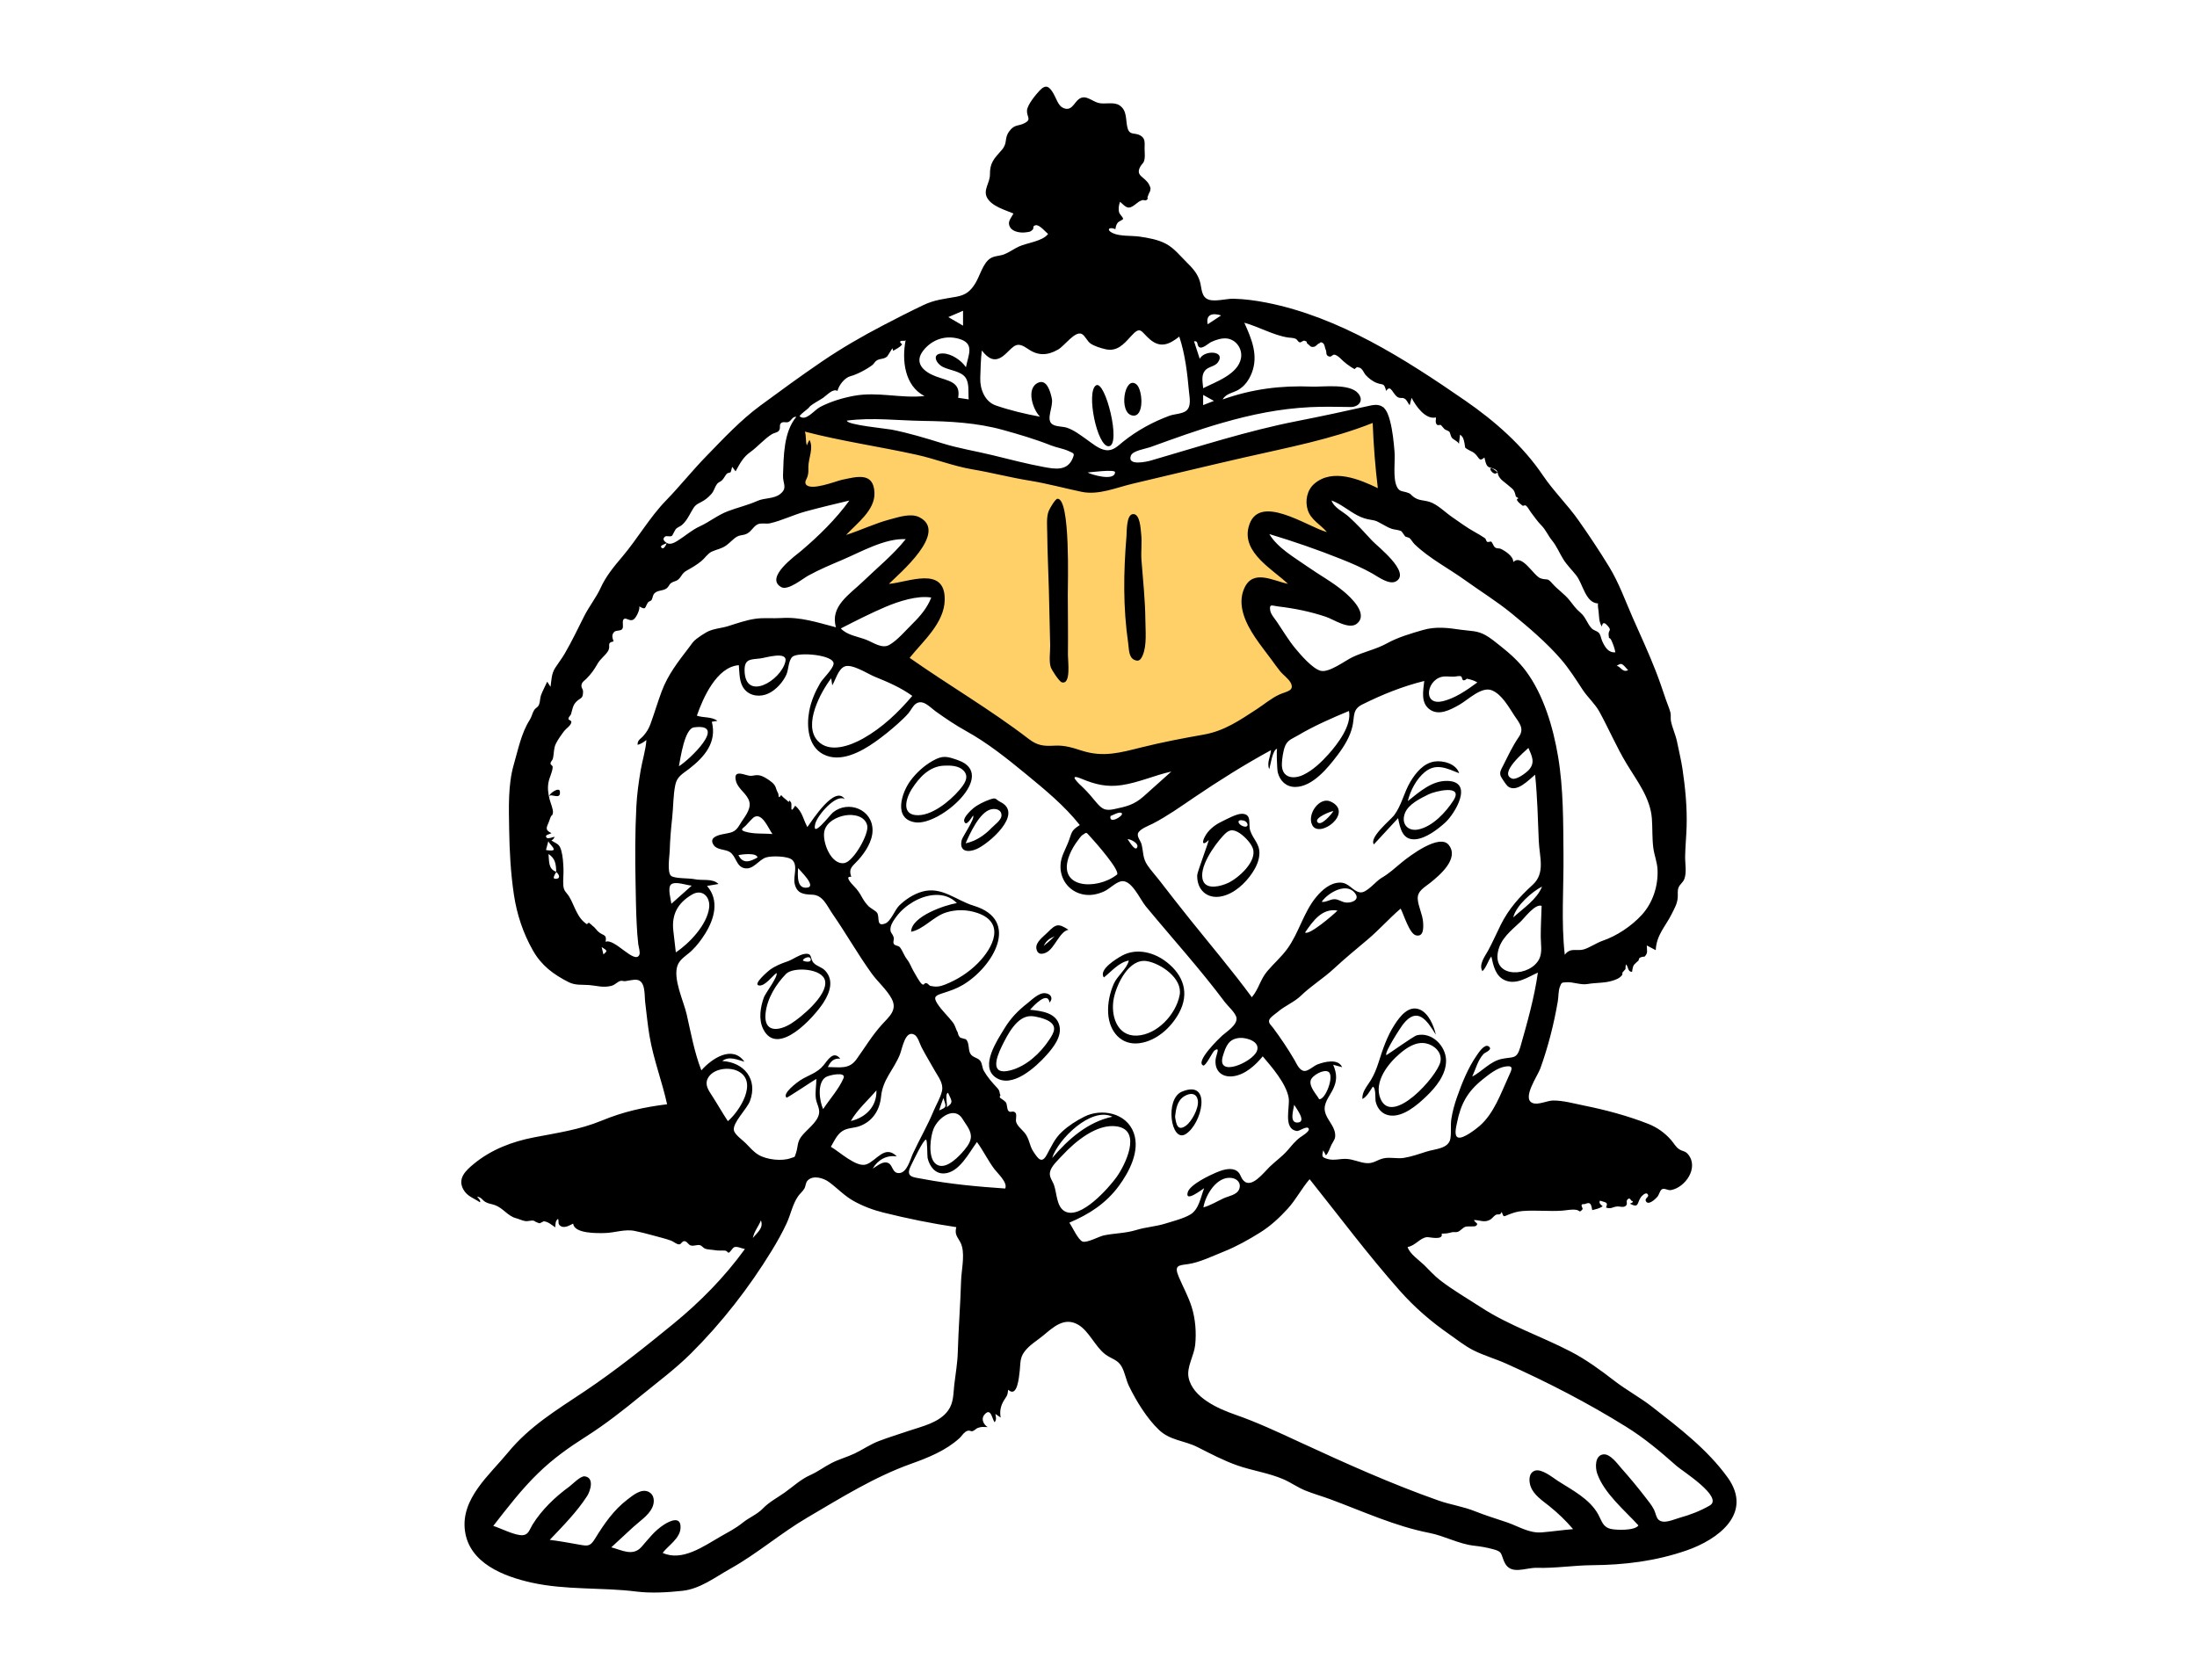 <svg width="506" height="387" viewBox="0 0 506 387" fill="none" xmlns="http://www.w3.org/2000/svg">
<path fill-rule="evenodd" clip-rule="evenodd" d="M183.878 97.995C183.529 103.806 183.18 109.616 182.832 115.427C185.075 114.769 199.342 110.488 198.46 114.828C197.828 117.941 193.817 121.309 191.773 123.476C189.893 125.472 187.956 127.415 185.97 129.302C189.62 127.877 193.301 126.527 197.008 125.265C199.813 124.31 202.639 123.377 205.513 122.661C206.58 122.395 209.461 121.31 210.469 122.05C213.118 123.994 198.747 138.312 196.778 140.33C199.561 139.01 202.412 137.81 205.311 136.781C207.404 136.039 213.87 133.199 215.722 135.624C217.705 138.218 212.794 144.175 211.431 146.063C209.48 148.77 207.365 151.366 205.146 153.849C214.369 162.296 225.207 169.815 236.742 174.489C245.199 177.916 253.507 178.788 262.431 176.907C271.6 174.975 280.392 171.27 288.751 167.034C293.66 164.546 298.504 161.853 303.118 158.829C301.216 156.469 299.369 154.06 297.574 151.614C295.013 148.122 291.865 144.306 290.405 140.149C288.975 136.08 294.338 136.875 296.91 137.096C300.634 137.416 304.349 138.095 308 138.907C305.419 137.076 302.884 135.172 300.401 133.207C297.165 130.645 292.847 127.748 290.729 124.063C288.866 120.822 292.954 121.64 294.845 122.065C299.353 123.078 303.739 124.803 308.038 126.486C311.186 127.719 314.315 129.01 317.413 130.369C315.49 128.664 313.631 126.877 311.845 125.025C309.443 122.535 306.205 119.494 305.128 116.065C302.936 109.082 317.685 114.349 320.203 115.427C319.737 108.194 319.273 100.96 318.808 93.727C299.278 99.026 279.749 104.326 260.219 109.625C258.109 110.198 255.467 111.445 253.266 111.512C251.273 111.573 248.865 110.657 246.921 110.279L211.58 103.393C202.346 101.594 193.112 99.795 183.878 97.995Z" fill="#FFCF68"/>
<path fill-rule="evenodd" clip-rule="evenodd" d="M393.779 346.796C391.67 348.026 389.2 348.976 386.858 349.613C385.482 349.988 383.209 351.145 382.001 350.085C381.421 349.576 381.288 348.42 380.945 347.75C380.404 346.69 379.633 345.774 378.912 344.837C377.163 342.566 375.344 340.374 373.44 338.237C372.537 337.225 370.889 334.861 369.3 335.016C367.318 335.21 367.366 338.007 367.862 339.436C369.444 343.985 374.229 347.951 377.356 351.378C376.561 352.626 372.195 352.477 370.983 352.185C369.132 351.74 368.945 350.396 368.101 348.858C366.125 345.266 362.117 343.256 358.823 341.144C357.621 340.373 355.069 338.239 353.503 338.776C352.02 339.285 352.084 341.218 352.556 342.479C353.27 344.387 355.3 345.709 356.802 346.915C358.804 348.522 360.635 350.27 362.303 352.237C359.898 352.437 357.502 352.783 355.104 352.984C352.203 353.228 349.785 351.605 347.114 350.685C344.632 349.83 342.16 349.107 339.72 348.122C336.98 347.015 334.11 346.63 331.346 345.659C320.5 341.85 309.873 337.059 299.422 332.23C294.442 329.928 289.564 327.626 284.375 325.825C280.593 324.512 274.651 321.896 273.746 317.302C273.269 314.875 275.008 312.265 275.264 309.84C275.565 306.987 275.328 303.848 274.476 301.111C273.725 298.699 272.48 296.466 271.499 294.151C270.356 291.453 271.379 291.497 273.6 291.19C276.257 290.822 279.358 289.297 281.856 288.303C284.734 287.158 287.586 285.559 290.221 283.913C292.605 282.426 294.679 280.508 296.577 278.425C298.507 276.307 299.757 273.796 301.623 271.626C308.511 280.264 315.058 289.034 322.377 297.299C325.831 301.2 329.588 304.426 333.845 307.392C335.622 308.631 337.386 310.046 339.322 311.026C341.744 312.251 344.451 313.011 346.94 314.13C356.484 318.418 365.593 323.106 374.496 328.64C378.804 331.316 382.419 334.385 386.211 337.742C387.392 338.788 397.063 344.88 393.779 346.796ZM281.823 276.027C280.28 276.74 278.81 277.665 277.165 278.122C277.631 275.228 280.28 270.862 283.676 271.342C284.973 271.526 285.952 272.553 285.382 273.97C284.864 275.257 282.922 275.52 281.823 276.027ZM174.469 197.522C172.721 198.507 171.092 199.08 170.066 196.967C170.826 196.812 174.275 196.343 174.469 197.522ZM171.558 191.548C170.207 191.131 171.287 190.691 171.752 190.187C172.114 189.795 173.314 188.418 173.733 188.191C175.587 187.19 177.019 190.915 177.906 192.124C175.808 191.934 173.6 192.18 171.558 191.548ZM186.005 204.447C183.444 204.89 183.728 201.622 183.805 199.967C184.345 200.639 188.002 204.103 186.005 204.447ZM194.493 198.804C191.37 199.341 189.307 193.84 189.867 191.433C190.359 189.314 192.779 188.13 194.706 187.817C196.572 187.514 199.172 187.928 199.727 190.124C200.217 192.064 196.573 198.445 194.493 198.804ZM268.403 281.849C266.159 282.552 263.96 282.641 261.705 283.331C259.146 284.114 256.778 284.044 254.214 284.578C253.171 284.794 250.357 286.344 249.34 285.998C248.332 285.655 246.873 282.465 246.294 281.636C250.83 279.713 254.7 277.23 257.69 273.178C260.068 269.956 262.617 265.129 261.122 260.971C259.435 256.282 253.62 255.264 249.742 257.223C247.908 258.149 246.09 259.3 244.578 260.712C242.849 262.325 242.169 264.087 241.049 266.077C239.916 268.089 239.121 266.97 237.989 265.26C237.022 263.799 237.148 262.325 235.939 260.883C235.322 260.148 234.367 259.438 234.046 258.488C233.842 257.886 234.271 256.818 233.885 256.344C233.34 255.677 232.678 256.46 232.222 255.865C231.891 255.434 231.999 254.448 231.657 253.908C231.36 253.6 231.031 253.338 230.666 253.12C230.223 252.897 230.142 252.618 230.423 252.283C230.071 251.619 230.41 251.394 229.657 250.586C228.482 249.326 227.41 248.118 226.574 246.631C226.192 245.95 226.229 244.941 225.754 244.352C225.103 243.542 224.017 243.664 223.457 242.663C222.958 241.77 223.292 240.21 222.468 239.4C222.035 239.273 221.6 239.149 221.166 239.027C220.839 238.703 220.648 238.31 220.594 237.848C220.137 237.13 220.046 236.287 219.469 235.529C218.364 234.079 216.878 232.739 215.902 231.21C214.876 229.602 215.42 229.332 217.202 228.757C218.809 228.237 220.277 227.756 221.767 226.872C228.654 222.785 235.183 211.943 224.251 208.631C220.195 207.402 216.862 204.096 212.364 205.395C210.414 205.959 208.565 207.158 207.11 208.581C206.105 209.565 205.174 212.196 203.94 212.7C201.721 213.606 202.659 211.342 202.03 210.302C201.729 209.806 200.519 209.234 200.07 208.782C199.544 208.252 199.035 207.584 198.669 206.929C197.991 205.713 197.576 205.035 196.597 204.045C196.229 203.671 194.387 201.74 196.048 201.992C195.375 199.902 196.357 199.587 197.713 198.06C199.307 196.266 200.952 193.774 200.961 191.261C200.979 186.436 195.373 184.274 191.851 187.138C191.135 187.721 186.897 193.347 187.764 189.759C188.232 187.824 192.561 182.773 194.567 184.08C192.318 180.738 187.152 188.853 185.946 190.514C184.92 188.586 184.847 187.078 183.148 185.586C181.765 187.848 182.495 185.376 182.191 184.873C181.532 183.788 181.894 185.029 181.536 184.643C181.092 184.163 180.391 183.785 179.918 183.149C179.107 184.27 179.431 183.064 179.183 182.645C178.602 181.665 178.826 181.097 177.831 180.245C177.107 179.626 175.68 178.664 174.705 178.576C173.581 178.474 173.269 178.913 172.124 178.588C170.667 178.175 168.833 177.54 169.538 180.026C170.05 181.832 172.133 182.859 172.589 184.704C173.048 186.561 171.247 188.433 170.373 189.956C169.251 191.91 168.333 191.75 166.3 192.191C165.001 192.473 163.267 193.075 164.382 194.682C165.177 195.83 167.042 195.588 168.092 196.268C169.565 197.222 169.544 199.573 171.425 199.982C173.495 200.433 174.681 198.082 176.427 197.514C177.668 197.11 181.514 197.155 182.49 198.106C183.822 199.401 182.671 201.875 183.006 203.484C183.505 205.87 185.088 206.016 187.089 206.092C189.554 206.186 190.42 208.599 191.745 210.513C194.849 214.996 197.547 219.775 200.727 224.198C202.135 226.157 204.194 227.899 205.346 230.025C206.77 232.649 204.794 234.164 203.089 236.048C200.861 238.51 199.197 241.312 197.265 244.003C195.548 246.395 193.413 245.799 190.669 245.799C191.281 244.513 192.016 243.712 193.521 243.867C191.948 241.909 190.69 244.15 189.669 245.39C188.193 247.186 186.268 247.619 184.372 248.799C183.701 249.216 180.046 251.923 181.157 252.848C181.283 252.952 187.332 248.894 188.021 248.522C188.021 250.02 187.7 251.577 187.906 253.066C188.056 254.159 188.81 255.298 188.649 256.434C188.345 258.578 185.628 260.267 184.462 261.938C183.583 263.195 183.795 264.186 183.349 265.536C182.941 266.767 183.155 266.395 182.14 266.775C180.072 267.55 176.592 267.132 174.72 266.03C173.557 265.347 172.666 264.267 171.722 263.315C171.011 262.597 169.222 261.371 169.025 260.366C168.686 258.637 172.052 255.424 172.718 253.64C174.6 248.606 171.373 244.693 166.352 244.408C167.899 243.19 169.818 244.107 171.449 244.572C168.66 240.631 163.897 243.874 161.532 246.552C159.916 242.385 159.136 237.99 158.149 233.645C157.477 230.687 154.916 225.406 156.058 222.36C156.61 220.888 158.169 220.066 159.247 219.046C160.472 217.885 161.521 216.498 162.416 215.061C164.525 211.678 165.744 207.407 162.839 204.072C163.722 203.924 164.605 203.777 165.487 203.629C164.052 202.253 161.786 202.923 159.924 202.515C158.742 202.256 155.34 202.424 154.551 201.742C153.602 200.922 154.21 197.147 154.244 196.03C154.322 193.42 154.536 190.91 154.819 188.315C155.086 185.864 155.033 183.215 155.529 180.807C155.932 178.853 157.221 178.257 158.708 177.106C162.262 174.352 165.158 171.003 163.944 166.257C164.374 166.187 164.804 166.118 165.234 166.048C163.844 165.023 162.044 165.396 160.498 164.853C161.918 160.777 165.059 153.61 170.16 153.224C170.335 155.047 170.215 157.214 171.421 158.723C172.793 160.44 175.203 160.614 177.062 159.705C178.75 158.88 180.334 157.131 181.111 155.404C181.638 154.234 181.543 152.257 182.466 151.33C183.705 150.086 192.244 150.837 191.982 152.935C191.828 154.169 189.545 156.242 188.907 157.336C187.739 159.337 186.804 161.501 186.375 163.799C185.724 167.289 186.101 171.897 189.576 173.731C193.529 175.818 198.346 173.165 201.587 170.872C203.367 169.613 205.091 168.224 206.717 166.765C207.583 165.989 208.454 165.189 209.217 164.306C209.781 163.654 210.231 162.603 210.925 162.115C212.564 160.962 214.17 162.918 215.557 163.906C217.817 165.516 220.064 167.044 222.49 168.384C227.41 171.102 231.909 174.703 236.26 178.278C240.636 181.875 245.149 185.575 248.694 190.055C246.547 191.402 246.93 191.752 245.975 194.155C245.297 195.859 244.363 197.311 244.255 199.205C244.069 202.475 246.127 205.261 249.251 205.985C250.998 206.389 252.662 206.065 254.281 205.337C255.539 204.771 256.792 203.377 258.107 203.031C260.55 202.388 262.505 207.095 263.874 208.753C269.956 216.115 276.385 223.187 282.112 230.851C282.746 231.699 284.63 233.357 284.783 234.481C285.003 236.095 282.513 237.633 281.481 238.558C280.939 239.043 275.189 244.559 277.119 245.436C277.67 245.686 279.281 242.301 279.683 242.012C281.192 240.928 280.051 243.052 279.961 244.126C279.736 246.795 281.534 248.249 284.061 247.91C286.757 247.549 289.157 245.379 290.826 243.329C292.917 245.798 296.185 249.532 296.79 252.831C297.176 254.938 295.388 260.097 298.726 260.527C299.236 260.592 301.08 259.197 301.424 259.989C301.71 260.65 299.717 261.78 299.429 261.999C298.201 262.934 297.459 263.936 296.467 265.069C295.303 266.399 293.712 267.519 292.402 268.793C291.021 270.135 288.291 273.78 286.47 272.019C285.555 271.134 285.796 269.977 284.33 269.457C282.995 268.984 281.303 269.584 280.063 270.109C278.666 270.699 274.066 272.854 273.556 274.628C272.851 277.074 276.654 274.133 277.329 273.703C276.559 275.699 276.133 278.588 274.169 279.752C272.538 280.719 270.192 281.288 268.403 281.849ZM242.327 266.755C243.633 262.476 251.332 254.847 256.197 257.233C250.527 258.445 246.027 262.403 242.327 266.755ZM245.206 279.008C243.309 277.93 243.411 274.798 242.749 272.965C242.368 271.914 241.608 271.145 241.832 269.979C242.093 268.611 243.804 267.09 244.715 266.104C247.581 262.998 252.625 258.755 257.239 259.467C263.11 260.373 259.13 268.413 257.13 271.181C255.426 273.541 248.859 281.085 245.206 279.008ZM231.508 273.775C225.158 273.343 218.829 272.764 212.565 271.575C210.345 271.154 208.484 271.216 209.755 268.613C210.174 267.753 212.704 262.367 213.275 262.522C213.613 262.613 213.536 266.315 213.636 266.739C214.084 268.645 215.343 270.421 217.466 270.3C220.94 270.102 223.178 265.523 225.007 263.065C226.472 265.073 227.532 267.305 229.005 269.28C229.709 270.224 232.159 272.421 231.508 273.775ZM194.278 248.356C193.213 250.849 191.07 253.22 189.58 255.478C188.737 253.66 188.145 249.484 190.143 248.14C190.9 247.631 194.952 246.779 194.278 248.356ZM216.303 255.779C216.596 254.82 216.92 253.867 217.282 252.933C217.904 254.927 218.221 254.986 216.303 255.779ZM221.738 257.822C222.509 259.154 223.794 260.464 223.592 262.138C223.439 263.405 222.316 264.704 221.513 265.588C220.185 267.049 217.243 269.855 215.319 267.914C213.711 266.293 214.271 261.835 215.019 260.011C216.086 257.405 219.901 254.648 221.738 257.822ZM217.967 255.091C218.409 254.913 217.481 252.005 218.342 251.715C219.093 253.462 219.801 253.934 217.967 255.091ZM205.833 215.957C205.547 214.884 204.89 214.929 205.127 213.602C205.282 212.733 205.959 211.804 206.472 211.115C207.495 209.741 208.845 208.609 210.305 207.752C213.387 205.943 217.619 205.192 220.378 208.024C217.799 208.439 209.891 211.035 209.841 214.633C212.709 214.07 214.965 211.132 217.842 210.206C220.203 209.446 222.764 209.499 225.113 210.302C231.543 212.498 228.869 218.166 225.24 221.847C223.086 224.033 220.502 225.664 217.678 226.791C216.371 227.312 215.569 227.369 214.284 227.107C214.044 227.058 213.763 226.603 213.474 226.505C212.757 226.263 212.965 227.084 212.375 226.715C211.859 226.394 210.76 224.32 210.41 223.726C209.852 222.781 209.592 221.863 208.907 221C208.222 220.137 207.888 218.981 207.254 218.199C206.95 217.824 206.115 217.839 205.891 217.472C205.555 216.922 205.983 216.52 205.833 215.957ZM195.957 258.225C197.419 255.636 199.919 253.437 201.854 251.174C201.972 254.894 199.357 257.441 195.957 258.225ZM197.932 259.421C200.951 258.338 202.613 255.747 202.921 252.606C203.312 248.626 205.762 246.538 207.237 242.963C207.803 241.593 208.462 237.084 210.654 238.375C211.407 238.817 211.853 240.482 212.245 241.234C213.193 243.053 214.271 244.817 215.277 246.603C216.095 248.058 217.323 249.52 216.962 251.271C216.646 252.798 215.633 254.424 215.039 255.864C213.637 259.264 211.795 262.396 210.257 265.721C209.636 267.062 208.901 270.238 207.006 270.222C205.506 270.209 205.673 268.537 204.685 267.963C203.439 267.24 202.021 268.617 200.997 269.188C202.176 267.156 204.238 266.007 206.556 266.389C203.781 263.571 201.905 267.374 199.523 268.22C197.267 269.023 193.263 265.238 191.363 264.165C192.09 262.91 192.747 261.375 193.997 260.549C195.182 259.765 196.638 259.886 197.932 259.421ZM173.394 285.177C173.725 283.554 174.659 282.595 175.251 281.121C175.937 282.908 174.33 283.962 173.394 285.177ZM221.347 295.135C221.185 300.6 220.747 306.05 220.589 311.517C220.516 314.038 220.078 316.443 219.788 318.934C219.542 321.042 219.667 323.111 218.367 324.912C216.316 327.75 212.329 328.566 209.233 329.617C206.96 330.389 204.661 331.09 202.416 331.947C200.396 332.719 198.768 333.889 196.848 334.806C195.13 335.627 193.275 336.114 191.565 336.988C189.796 337.893 188.398 338.995 186.581 339.801C184.406 340.765 182.613 342.48 180.679 343.842C178.976 345.041 177.174 345.966 175.709 347.474C174.336 348.888 172.597 349.508 171.04 350.765C169.394 352.093 167.671 352.957 165.853 353.998C162.127 356.133 157.101 359.779 152.618 357.705C153.9 356.035 156.525 354.43 156.724 352.129C156.984 349.131 154.426 350.235 152.944 351.192C150.7 352.642 149.459 354.392 147.751 356.324C145.754 358.583 143.231 357.063 140.788 356.428C142.459 354.894 144.116 353.346 145.784 351.81C147.192 350.513 149.346 349.111 150.203 347.317C150.816 346.035 150.786 344.278 149.307 343.612C147.653 342.868 145.782 344.438 144.557 345.372C141.304 347.854 139.162 351.001 137.027 354.455C135.891 356.291 135.367 356.15 133.277 355.783C131.062 355.394 128.848 354.979 126.615 354.707C129.572 351.609 132.878 348.252 135.215 344.628C135.972 343.453 136.959 340.357 134.653 340.073C133.702 339.955 131.81 341.937 131.078 342.471C127.874 344.806 124.794 347.751 122.671 351.16C121.97 352.285 121.75 353.537 120.393 353.63C118.618 353.753 115.321 352.026 113.61 351.492C116.881 347.287 120.129 343.051 123.952 339.342C127.463 335.934 130.966 333.458 135.074 330.845C139.476 328.042 143.576 324.817 147.617 321.507C151.486 318.338 155.527 315.35 159.087 311.812C166.201 304.745 172.536 296.618 177.782 288.024C179.01 286.013 180.166 283.95 181.164 281.81C182.103 279.8 182.535 277.397 183.801 275.57C184.239 274.938 184.855 274.469 185.245 273.811C185.613 273.19 185.488 272.44 186.049 271.891C187.346 270.621 189.708 271.386 190.92 272.277C192.87 273.708 194.448 275.445 196.591 276.644C198.746 277.848 201.078 278.725 203.464 279.317C209.042 280.7 214.572 281.835 220.255 282.675C219.67 284.886 221.106 285.235 221.582 287.225C222.16 289.639 221.419 292.676 221.347 295.135ZM167.637 258.258C166.372 256.342 165.243 254.339 164 252.41C163.243 251.235 162.305 249.974 162.952 248.537C164.042 246.115 167.887 245.684 169.973 246.74C174.716 249.14 170.31 256.004 167.637 258.258ZM155.082 214.434C154.645 210.689 156.049 208.032 159.372 206.068C161.74 204.669 163.647 206.581 163.323 209.133C162.832 213.02 158.758 217.343 155.65 219.372C155.447 217.728 155.274 216.08 155.082 214.434ZM154.575 203.719C155.555 202.925 158.18 203.937 159.316 204.006C157.754 205.398 156.192 206.79 154.63 208.181C154.528 207.226 153.671 204.451 154.575 203.719ZM159.845 167.549C167.747 166.502 158.651 175.15 156.36 176.505C156.733 174.665 157.649 167.841 159.845 167.549ZM180.883 152.408C179.822 156.841 171.572 161.676 171.486 154.416C171.454 151.711 172.944 151.93 175.119 151.67C176.36 151.522 181.489 149.875 180.883 152.408ZM152.389 159.273C151.463 161.751 150.72 164.294 149.812 166.776C149.41 167.875 148.937 168.63 148.188 169.5C147.561 170.229 146.815 170.413 146.84 171.563C147.625 171.408 148.24 170.931 148.875 170.47C148.721 172.752 147.93 175.207 147.547 177.48C147.089 180.207 146.707 182.935 146.565 185.7C146.258 191.712 146.255 197.703 146.385 203.719C146.451 206.784 146.48 209.851 146.643 212.913C146.724 214.436 146.815 215.966 147 217.48C147.075 218.091 147.51 219.393 147.241 219.965C146.185 222.214 141.51 216.037 139.479 216.944C139.771 215.232 139.098 215.607 137.973 214.765C137.428 214.358 137.073 213.664 136.505 213.3C136.333 213.111 136.144 212.943 135.937 212.796C135.702 212.469 135.454 212.504 135.194 212.899C132.906 211.505 132.315 208.533 131.087 206.534C130.455 205.506 129.845 205.346 129.737 203.924C129.644 202.686 129.827 201.424 129.778 200.18C129.722 198.777 129.641 197.23 129.255 195.872C128.808 194.295 128.191 194.424 126.991 193.583C127.361 193.418 127.605 193.141 127.723 192.752C127.339 192.822 126.175 193.306 125.885 192.958C125.316 192.274 126.659 192.183 127.012 191.91C125.506 191.228 125.83 190.668 126.374 189.418C126.528 189.065 126.674 188.537 126.805 188.239C127.091 187.587 127.255 188 127.35 187.191C127.439 186.419 126.769 184.902 126.571 184.08C126.24 182.702 126.057 181.511 126.354 180.074C126.595 178.911 127.244 177.858 127.289 176.662C127.302 176.326 126.8 176.214 126.793 175.89C126.784 175.416 127.217 175.208 127.33 174.77C127.618 173.65 127.488 172.464 127.981 171.401C128.424 170.446 129.319 169.21 129.953 168.376C130.392 167.799 131.47 167.148 131.588 166.385C131.666 165.88 130.895 165.938 130.929 165.557C130.976 165.042 131.4 164.875 131.516 164.492C131.837 163.441 131.917 162.431 132.746 161.626C133.79 160.612 134.243 161.037 134.287 159.364C134.307 158.549 133.667 158.423 134.01 157.482C134.197 156.972 134.746 156.67 135.097 156.308C136.141 155.235 136.845 154.281 137.588 152.955C138.245 151.783 139.293 151.101 139.967 150.089C140.843 148.77 139.532 148.116 141.312 147.743C141.059 146.924 140.79 146.262 141.456 145.569C141.876 145.132 142.94 145.399 143.312 144.894C143.738 144.313 143.108 142.937 143.75 142.56C144.272 142.254 145.053 143.198 145.874 142.73C146.498 142.374 147.442 140.408 147.241 139.685C148.857 140.612 148.454 139.974 149.227 138.784C149.401 138.518 149.926 138.459 150.075 138.19C150.374 137.652 150.306 137.103 150.736 136.666C151.452 135.938 152.625 136.125 153.414 135.605C154.066 135.176 154.031 134.713 154.551 134.308C154.995 133.961 155.725 133.895 156.157 133.536C157.003 132.833 157.011 132.091 158.07 131.486C159.323 130.77 160.433 130.16 161.574 129.21C162.317 128.591 163.023 127.494 163.892 127.085C165.095 126.52 166.032 126.48 167.209 125.674C168.059 125.092 168.863 124.13 169.698 123.639C170.328 123.269 170.769 123.349 171.563 123.119C172.992 122.706 173.339 121.334 174.505 120.775C175.305 120.391 176.469 120.742 177.348 120.541C180.082 119.915 182.782 118.565 185.525 117.817C188.874 116.905 192.246 116.106 195.62 115.299C192.52 119.585 188.57 123.452 184.565 126.856C183.25 127.973 176.045 133.067 179.929 135.242C181.488 136.115 184.874 133.295 186.133 132.606C188.667 131.218 191.292 130.107 193.947 128.984C198.239 127.168 203.828 123.939 208.598 124.199C205.695 127.832 202.07 130.748 198.749 133.957C195.697 136.906 191.099 139.673 192.538 144.5C188.251 143.388 184.401 142.073 179.944 142.364C177.947 142.495 175.95 142.25 173.962 142.535C171.801 142.846 169.766 143.584 167.689 144.231C166.046 144.743 164.231 144.783 162.719 145.634C161.989 146.046 161.086 146.633 160.43 147.144C159.554 147.824 159.356 148.275 158.668 149.172C156.217 152.373 153.846 155.373 152.389 159.273ZM138.981 219.852C138.847 219.297 138.726 218.793 138.572 218.16C139.937 219.016 139.937 219.016 138.981 219.852ZM128.67 202.209C128.502 202.445 127.796 202.521 127.59 202.317C127.335 202.062 128.007 201.072 128.114 200.861C128.381 201.069 128.993 201.752 128.67 202.209ZM125.749 195.787C125.93 195.11 126.111 194.435 126.291 193.758C126.513 194.385 127.513 195.078 127.536 195.676C127.549 196.071 125.947 195.874 125.749 195.787ZM126.329 196.715C127.894 197.766 128.058 199.006 128.105 200.82C126.232 200.187 126.5 198.338 126.329 196.715ZM153.554 125.131C153.396 125.566 152.725 126.925 152.234 125.975C152.077 125.671 153.227 125.255 153.554 125.131ZM153.104 123.649C153.491 123.293 154.271 123.736 154.709 123.448C155.016 123.247 154.914 123.042 155.058 122.923C155.087 122.899 155.504 122.038 155.675 121.843C155.977 121.499 156.635 121.285 157.002 120.975C158.027 120.109 158.606 118.969 159.251 117.81C160.02 116.426 160.266 116.266 161.507 115.632C162.363 115.195 163.026 114.661 163.722 113.918C164.525 113.063 164.466 112.451 165.125 111.516C165.45 111.055 165.919 110.997 166.298 110.626C166.753 110.181 166.983 109.558 167.404 109.109C167.585 108.914 168.168 108.915 168.278 108.749C168.418 108.538 168.528 107.696 168.659 107.541C168.909 107.886 169.161 108.232 169.412 108.578C170.401 106.803 171.123 105.338 172.777 104.157C174.515 102.917 176.014 101.103 177.81 99.993C178.214 99.743 179.036 99.638 179.344 99.27C179.866 98.648 179.414 98.095 179.794 97.566C180.226 96.968 181.062 97.452 181.61 97.194C182.305 96.867 182.503 95.913 183.397 96.018C180.458 99.564 180.495 105.081 180.339 109.509C180.271 111.418 181.45 112.38 179.71 113.78C178.23 114.971 176.143 114.618 174.393 115.402C172.196 116.386 169.846 116.91 167.604 117.768C165.285 118.655 163.421 120.209 161.19 121.237C159.221 122.143 157.878 123.431 156.078 124.549C155.409 124.965 154.372 125.569 153.574 125.072C153.075 124.761 152.452 124.249 153.104 123.649ZM186.298 93.918C186.426 93.415 188.935 92.091 189.552 91.659C190.478 91.01 191.849 89.424 192.883 90.054C193.241 88.591 194.639 86.963 195.874 86.653C197.244 86.308 199.594 85.11 200.942 84.064C201.336 83.759 201.465 83.312 201.929 83.026C202.736 82.527 203.536 82.799 204.313 82.119C204.432 82.015 205.507 80.205 205.55 80.222C205.604 80.416 205.655 80.613 205.698 80.81C206.514 80.349 207.241 79.982 207.749 79.393C207.865 79.26 207.117 78.913 207.353 78.648C207.642 78.324 208.287 78.686 208.579 78.379C207.671 82.977 208.347 88.895 212.921 91.226C207.482 91.825 202.169 90.157 196.662 91.181C194.026 91.672 191.346 92.477 188.949 93.713C187.48 94.471 185.601 97.185 184.139 95.867C184.719 95.078 185.605 94.588 186.298 93.918ZM212.691 80.692C214.726 78.154 217.811 77.151 220.918 78.059C224.556 79.123 223.022 81.715 222.472 84.593C221.423 83.024 219.149 81.467 217.212 81.42C214.467 81.353 215.504 83.686 217.153 84.522C218.652 85.281 221.222 85.492 222.295 86.873C223.339 88.217 222.939 90.414 223.107 91.999C222.295 91.876 221.484 91.753 220.672 91.63C221.353 87.932 218.354 87.753 215.558 86.71C212.733 85.657 210.377 83.579 212.691 80.692ZM221.803 71.585V75.017C220.672 74.359 219.541 73.702 218.409 73.044C219.541 72.558 220.672 72.071 221.803 71.585ZM230.895 99.008C234.672 100.053 238.423 101.157 242.054 102.597C243.373 103.12 244.817 103.305 246.109 103.895C247.339 104.457 247.524 104.399 247.086 105.498C245.861 108.579 242.956 108.047 240.412 107.576C236.429 106.838 232.529 105.815 228.596 104.853C224.752 103.913 220.826 103.297 217.04 102.118C213.155 100.91 209.369 99.765 205.372 98.967C204.206 98.734 194.979 97.871 195.05 96.888C200.86 96.118 206.843 96.876 212.679 96.956C218.745 97.039 225.012 97.382 230.895 99.008ZM225.768 87.092C225.84 84.973 225.87 82.848 226.128 80.743C227.856 82.919 229.417 83.57 231.596 81.531C233.682 79.578 234.147 78.56 236.793 80.396C239.085 81.988 241.255 81.914 243.69 80.521C245.176 79.671 247.563 76.198 249.124 76.913C249.868 77.253 250.414 78.627 251.165 79.132C252.107 79.765 253.557 80.205 254.655 80.451C257.25 81.03 258.796 79.328 260.425 77.508C262.787 74.868 262.718 76.401 264.908 78.232C267.35 80.273 269.392 79.276 271.604 77.534C272.951 81.559 273.455 85.955 273.836 90.175C273.964 91.601 274.444 93.624 273.188 94.632C272.304 95.342 270.427 95.37 269.361 95.762C265.553 97.166 261.895 99.158 258.711 101.708C257.47 102.701 256.388 103.918 254.693 103.691C253.077 103.476 251.507 102.096 250.207 101.185C248.797 100.198 247.37 99.076 245.722 98.526C244.757 98.203 243.211 98.32 242.366 97.729C240.796 96.63 242.644 93.746 242.253 91.811C241.957 90.341 241.128 87.278 239.143 88.139C236.19 89.42 237.908 94.423 239.533 95.985C236.21 95.383 232.532 94.504 229.327 93.388C226.852 92.525 225.679 89.676 225.768 87.092ZM281.491 97.409C288.311 95.456 294.693 94.139 301.791 93.784C304.933 93.626 307.974 93.725 311.082 93.754C312.87 93.771 314.233 92.3 312.804 90.608C310.827 88.265 304.794 89.157 302.121 89.052C294.957 88.77 288.389 89.6 281.604 92.008C282.321 90.66 284.045 90.485 285.226 89.788C286.675 88.933 287.66 87.523 288.28 85.959C289.89 81.892 288.269 78.059 286.584 74.342C289.894 75.25 293.318 77.239 296.645 77.744C297.344 77.85 297.791 77.781 298.408 78.04C298.787 78.199 298.907 78.749 299.376 78.868C299.603 78.927 300.147 78.404 300.404 78.478C301.418 78.77 300.616 78.848 301.257 79.27C301.766 79.606 301.724 80.038 302.657 79.88C303.071 79.81 303.519 79.158 303.737 79.14C304.015 79.117 303.951 78.772 304.376 78.873C305.148 79.056 305.08 80.071 305.338 80.571C305.612 81.103 305.222 81.811 306.056 82.101C306.679 82.32 306.836 81.648 307.366 81.696C307.688 81.725 308.356 82.199 308.64 82.486C309.556 83.415 310.81 84.439 312.041 85.043C311.92 84.919 312.622 84.62 312.454 84.55C312.341 84.503 313.078 84.684 313.067 84.682C313.778 84.847 314.154 85.96 314.512 86.366C315.174 87.11 316.2 87.895 317.126 88.224C318.728 88.792 318.679 88.112 319.264 90.054C320.402 88.228 320.839 91.285 322.251 91.622C322.982 91.796 322.897 91.477 323.561 91.867C324.018 92.135 324.322 92.954 324.666 93.35C324.813 92.779 324.961 92.208 325.108 91.639C326.125 93.604 328.32 96.719 330.728 96.156C330.728 96.692 330.511 97.333 330.918 97.791C331.202 98.111 331.663 97.747 331.885 97.933C332.079 98.095 332.544 98.741 332.692 98.848C332.985 99.057 333.517 99.211 333.772 99.419C333.996 99.603 334.107 100.481 334.356 100.798C334.823 101.395 335.632 101.513 336.013 102.229C336.101 101.524 336.188 100.818 336.275 100.112C337.033 100.71 337.098 101.174 337.284 102.048C337.55 103.292 337.198 103 338.04 103.526C338.867 104.043 339.299 103.985 340.057 104.881C340.8 105.76 340.807 106.302 341.88 105.386C342.08 106.063 342.144 106.939 342.676 107.458C343.079 107.851 344.745 107.867 344.904 108.793C341.774 106.1 343.833 110.191 344.906 108.8C345.132 110.288 346.2 110.769 347.42 111.829C348.557 112.817 348.744 112.745 349.132 114.404C349.123 114.368 349.704 114.735 349.746 114.808C348.637 114.97 350.355 116.233 350.646 116.464C350.858 116.632 351.134 116.23 351.486 116.502C351.889 116.815 352.217 117.524 352.544 117.952C353.433 119.112 354.09 120.109 355.025 121.051C356.034 122.069 356.524 123.356 357.493 124.546C358.568 125.867 359.149 127.386 360.047 128.821C360.901 130.185 362.036 131.28 363.025 132.529C364.602 134.517 365.139 138.894 368.078 139.01C367.906 139.192 368.145 140.548 368.174 140.798C368.312 142.031 368.22 143.216 368.935 144.332C369.099 143.059 369.752 143.55 370.319 144.218C371.263 145.331 370.434 145.051 370.484 146.179C370.545 147.545 370.697 146.488 371.208 147.681C371.607 148.616 371.826 149.223 372.041 150.26C370.38 150.394 369.62 149.011 369.006 147.67C368.75 147.109 368.661 146.188 368.207 145.749C367.723 145.283 367.059 145.246 366.563 144.725C365.61 143.725 365.196 142.166 364.073 141.192C362.803 140.092 362.522 139.573 361.473 138.258C360.312 136.804 358.709 135.783 357.491 134.376C356.272 132.967 356.371 133.736 354.839 133.226C353.21 132.683 350.575 127.46 348.523 129.472C348.604 128.155 346.671 126.917 345.694 126.441C345.272 126.235 344.78 126.421 344.358 126.112C343.899 125.777 343.866 125.131 343.404 124.729C343.404 124.729 342.695 124.904 342.551 124.83C342.259 124.679 342.256 124.144 341.998 123.968C341.283 123.48 340.43 122.969 339.671 122.554C337.826 121.545 336.195 120.302 334.415 119.087C332.89 118.046 331.043 116.166 329.28 115.617C327.741 115.138 326.773 115.382 325.512 114.422C324.825 113.9 325.027 113.724 323.923 113.399C322.872 113.09 322.282 113.249 321.725 112.113C320.751 110.124 321.366 106.243 321.178 104.013C320.978 101.647 320.74 99.222 320.135 96.921C319.42 94.201 318.474 92.78 315.614 93.42C309.946 94.691 304.347 95.899 298.654 97.014C287.308 99.237 276.157 102.864 265.061 106.084C264.216 106.33 259.501 107.43 260.464 104.944C260.908 103.797 263.893 103.37 264.891 103.01C270.376 101.03 275.885 99.013 281.491 97.409ZM279.585 92.348C278.756 92.67 277.928 92.992 277.099 93.315V90.965C277.928 91.426 278.756 91.887 279.585 92.348ZM276.141 79.924C276.861 80.524 278.325 79.08 278.937 78.787C279.983 78.288 281.314 77.859 282.483 77.961C284.637 78.152 286.213 80.315 285.818 82.508C285.15 86.219 279.966 87.974 277.107 89.424C277.016 88.109 276.598 86.528 277.502 85.391C278.288 84.403 279.81 84.475 280.534 83.424C282.357 80.784 277.417 80.545 276.312 82.644C275.877 81.302 275.441 79.961 275.005 78.619C276.057 78.442 275.595 79.469 276.141 79.924ZM281.24 72.661C280.212 73.339 279.183 74.017 278.155 74.695C277.645 72.348 279.383 72.039 281.24 72.661ZM374.973 154.37C373.626 155.025 373.289 153.46 372.32 153.392C373.465 152.675 373.465 152.675 374.973 154.37ZM380.452 188.557C380.62 190.807 380.488 193.083 380.782 195.325C381.006 197.03 381.683 198.617 381.756 200.341C381.914 204.118 380.663 207.964 378.137 210.732C375.748 213.351 372.33 215.605 369.105 216.706C367.652 217.202 366.135 218.301 364.724 218.707C363.163 219.157 361.679 218.178 360.391 219.933C359.532 212.404 360.16 204.537 360.092 196.96C360.024 189.366 360.104 181.771 358.845 174.259C357.723 167.569 355.511 160.045 351.435 154.572C349.779 152.349 347.741 150.529 345.591 148.825C344.475 147.941 343.359 146.996 342.117 146.298C340.205 145.223 338.576 145.372 336.496 145.066C333.52 144.628 330.753 144.257 327.766 145.112C324.985 145.908 321.922 146.814 319.431 148.197C316.95 149.574 314.068 150.142 311.492 151.376C309.74 152.215 306.1 155.02 304.155 154.515C302.274 154.025 299.488 150.769 298.286 149.309C296.75 147.445 295.48 145.284 294.117 143.278C293.639 142.573 292.664 141.484 292.54 140.58C292.324 139.01 292.94 139.523 294.411 139.699C298.192 140.151 301.749 140.866 305.373 142.08C307.176 142.684 310.703 145.128 312.507 143.663C315.261 141.428 311.076 137.586 309.544 136.295C306.932 134.095 303.896 132.462 301.113 130.508C298.155 128.431 294.245 126.22 292.342 123.022C297.899 124.695 303.452 126.611 308.847 128.768C311.315 129.755 313.755 130.797 316.073 132.11C317.376 132.846 320.007 134.84 321.575 133.885C324.984 131.81 317.155 125.783 316.025 124.551C314.269 122.637 312.549 120.741 310.62 119.005C309.319 117.833 307.274 117.01 306.668 115.282C308.829 116.079 310.576 117.641 312.599 118.703C313.658 119.259 314.624 119.579 315.794 119.749C317.041 119.931 317.19 120.134 318.172 120.639C318.937 121.034 319.723 121.56 320.582 121.828C321.194 122.02 322.264 122.053 322.799 122.407C323.072 122.804 323.355 123.196 323.647 123.58C323.973 123.678 324.294 123.791 324.611 123.919C325.085 124.35 325.367 124.946 325.828 125.391C329.179 128.622 333.66 130.934 337.417 133.641C340.971 136.202 344.742 138.518 348.156 141.313C352.083 144.53 356.16 147.987 359.501 151.845C361.389 154.024 362.941 156.496 364.527 158.907C365.676 160.652 367.346 162.1 368.338 163.9C370.503 167.824 372.299 172.065 374.629 175.926C377.002 179.86 380.095 183.769 380.452 188.557ZM348.523 211.324C349.17 208.601 352.822 205.421 355.156 204.22C353.979 207.188 350.846 209.211 348.523 211.324ZM354.544 220.823C352.554 225.034 343.802 225.516 344.989 219.284C345.571 216.231 348.04 214.357 350.16 212.359C351.14 211.436 353.54 208.132 355.057 208.664C354.986 211.039 354.849 213.424 354.854 215.8C354.857 217.385 355.249 219.333 354.544 220.823ZM352.015 172.285C352.822 174.134 353.627 175.674 352.128 177.329C351.452 178.076 349.25 179.71 348.253 179.347C345.054 178.183 351.153 173.116 352.015 172.285ZM332.665 155.827C333.435 155.785 334.183 155.902 334.945 155.854C335.703 155.806 335.783 155.669 336.486 155.766C336.561 155.876 336.635 155.986 336.709 156.097C336.805 156.834 337.185 156.914 337.849 156.337C338.772 156.547 339.372 156.687 340.255 157.195C337.872 158.947 334.973 160.983 332.052 161.571C327.436 162.5 328.712 156.05 332.665 155.827ZM261.898 195.219C261.42 196.201 260.043 193.747 259.702 193.29C260.338 193.288 262.383 194.228 261.898 195.219ZM298.989 169.371C302.575 167.237 306.835 165.363 310.686 163.775C311.364 167.102 308.06 171.398 306.026 173.675C304.381 175.517 302.397 177.427 300.167 178.487C297.755 179.632 295.119 179.129 295.236 175.914C295.279 174.739 295.541 172.848 296.01 171.775C296.615 170.39 297.759 170.102 298.989 169.371ZM250.508 108.837C251.042 108.805 256.84 108.041 256.81 108.777C256.718 110.988 251.09 109.252 250.508 108.837ZM209.503 151.537C212.566 147.684 217.51 143.524 217.582 138.138C217.689 130.213 209.064 134.167 204.728 134.497C207.021 132.199 218.543 122.561 211.728 119.138C209.769 118.154 206.985 119.115 205.019 119.631C201.531 120.545 198.289 122.13 194.862 123.232C197.311 120.574 201.541 117.554 201.402 113.529C201.233 108.63 197.289 109.814 193.879 110.533C192.568 110.809 186.714 113.184 185.614 111.572C185.212 110.981 185.863 110.231 186.001 109.705C186.245 108.775 186.17 108.45 186.178 107.499C186.195 105.582 187.444 103.119 186.425 101.336C186.193 101.741 185.993 102.163 185.827 102.601C185.491 101.563 185.717 100.462 185.381 99.425C193.894 101.645 202.555 102.86 211.122 104.756C215.459 105.715 219.541 107.367 223.937 108.111C228.371 108.86 232.728 110.007 237.17 110.722C241.223 111.374 245.105 112.46 249.119 113.292C253.031 114.104 257.044 112.325 260.863 111.424C269.416 109.407 277.966 107.341 286.53 105.383C296.413 103.124 306.694 101.192 316.153 97.424C316.337 102.446 316.731 107.459 317.333 112.447C313.155 110.433 306.955 107.807 302.732 111.411C301.041 112.852 300.52 115.342 301.188 117.459C301.916 119.764 304.143 120.834 305.613 122.569C301.14 121.4 289.601 113.156 287.548 121.489C286.097 127.374 293.173 131.176 296.632 134.489C293.197 133.803 288.596 131.002 286.578 135.503C284.835 139.396 286.935 143.63 289.086 146.84C290.252 148.58 291.563 150.216 292.802 151.902C293.457 152.793 294.097 153.697 294.785 154.562C295.476 155.43 296.779 156.338 297.263 157.272C298.237 159.155 296.271 159.27 294.742 159.95C292.833 160.8 291.193 162.227 289.447 163.363C285.449 165.967 281.955 168.384 277.23 169.216C272.366 170.072 267.682 170.967 262.882 172.162C258.096 173.352 254.19 174.496 249.299 172.957C247.069 172.256 245.252 171.632 242.887 171.764C240.402 171.903 238.949 171.771 236.907 170.202C228.117 163.451 218.576 157.911 209.503 151.537ZM193.656 144.76C197.053 143.021 200.473 141.275 203.983 139.781C206.887 138.544 211.298 137.103 214.478 137.646C213.581 139.994 211.946 141.92 210.191 143.649C208.639 145.178 206.701 147.486 204.824 148.554C203.118 149.522 201.135 147.988 199.453 147.345C197.606 146.639 195.063 146.31 193.656 144.76ZM194.51 153.529C196.203 152.812 199.841 155.219 201.381 155.845C204.407 157.075 207.449 158.36 210.116 160.301C206.86 164.139 203.172 167.648 198.79 170.112C195.907 171.734 191.048 173.594 188.328 170.649C184.912 166.949 189.019 159.41 191.438 156.239C191.518 156.781 191.598 157.323 191.679 157.866C192.451 156.606 193.04 154.152 194.51 153.529ZM256.661 186.373C254.548 186.827 253.831 186.417 252.437 184.765C251.494 183.649 250.568 182.49 249.505 181.486C248.421 180.461 245.742 177.991 249.155 179.414C252.266 180.71 254.93 181.358 258.352 180.85C262.265 180.27 265.914 178.582 269.772 177.729C267.657 179.616 265.557 181.522 263.438 183.404C261.199 185.392 259.505 185.762 256.661 186.373ZM257.144 201.552C252.515 205.104 243.197 204.72 246.333 196.905C246.81 195.718 247.476 194.601 248.248 193.589C248.505 193.252 248.962 192.552 249.329 192.325C250.353 191.692 250.069 191.615 251.053 192.671C251.902 193.582 258.538 201.023 257.144 201.552ZM255.772 187.973C256.195 187.832 257.982 186.776 258.389 187.36C258.801 187.952 255.299 189.999 255.772 187.973ZM289.466 242.144C288.426 244.684 280.097 248.36 281.649 243.241C282.336 240.974 282.984 239.257 285.577 239.084C287.073 238.986 290.383 239.908 289.466 242.144ZM304.407 207.732C305.778 205.697 310.306 202.944 312.239 205.98C313.17 207.443 310.91 208.192 309.543 207.816C308.81 207.613 308.209 207.166 307.411 207.132C306.385 207.089 305.383 207.91 304.407 207.732ZM308.042 209.753C307.109 210.716 301.486 215.541 300.576 214.797C302.412 212.12 304.52 209.13 308.042 209.753ZM298.858 258.58C296.906 258.693 297.881 255.693 298.069 254.493C298.542 255.329 301.027 258.456 298.858 258.58ZM303.819 253.202C303.188 252.056 301.486 250.35 301.87 248.875C302.165 247.748 304.821 246.232 305.934 246.879C307.411 247.738 305.27 253.393 303.819 253.202ZM350.151 241.183C349.316 244.118 348.45 243.361 345.831 243.929C343.203 244.5 341.387 246.775 339.074 247.995C339.877 246.263 340.376 244.152 341.721 242.746C342.032 242.422 343.939 241.781 342.852 241.029C341.903 240.372 340.537 242.504 340.13 243.086C338.126 245.947 336.725 249.44 335.568 252.732C334.999 254.348 334.543 255.995 334.274 257.693C334.033 259.206 334.292 260.789 334.048 262.263C333.654 264.636 330.493 264.648 328.592 265.26C326.871 265.814 325.158 266.414 323.371 266.713C321.823 266.972 320.216 266.5 318.715 266.811C317.09 267.148 316.36 268.131 314.512 267.909C313.007 267.728 311.598 267.021 310.071 266.951C308.643 266.885 307.218 267.389 305.798 266.979C304.365 266.565 304.434 266.405 304.76 264.969C304.964 265.357 305.168 265.744 305.372 266.131C305.943 265.674 306.338 264.282 306.688 263.628C307.231 262.615 307.674 262.265 307.472 261.003C307.175 259.14 305.528 257.815 305.155 256.042C304.765 254.193 306.106 252.681 306.898 251.138C307.981 249.025 307.967 247.458 307.059 245.273C307.744 245.457 308.428 245.641 309.113 245.826C308.175 243.749 304.992 244.591 303.397 245.206C302.595 245.515 301.323 246.731 300.461 246.7C299.275 246.657 298.656 245.067 298.147 244.192C296.672 241.659 294.988 239.157 293.244 236.806C292.764 236.159 292.136 235.743 292.301 235.006C292.443 234.38 293.818 233.494 294.264 233.108C295.937 231.665 298.067 230.866 299.638 229.347C302.014 227.052 304.753 225.408 307.181 223.158C309.711 220.815 312.317 218.663 314.954 216.448C317.624 214.205 319.937 211.562 322.588 209.296C323.275 210.566 324.606 215.111 326.127 215.462C327.902 215.872 327.849 213.731 327.761 212.443C327.635 210.607 326.635 208.823 326.524 207.071C326.404 205.197 328.173 204.359 329.507 203.275C331.569 201.6 336.131 197.786 333.678 194.646C331.566 191.942 324.696 197.127 322.803 198.686C321.194 200.011 319.95 201.209 318.139 202.254C316.865 202.989 314.727 205.813 313.217 205.552C311.421 205.243 310.719 203.242 308.522 203.308C306.374 203.372 304.551 204.949 303.219 206.533C300.209 210.112 299.174 214.901 296.431 218.633C295.078 220.472 293.324 221.991 291.857 223.732C290.246 225.642 289.904 227.843 288.315 229.712C283.769 223.536 278.816 217.689 274.022 211.715C271.627 208.732 269.283 205.714 266.941 202.689C266.062 201.555 265.072 200.492 264.268 199.301C263.167 197.67 263.365 196.361 262.933 194.542C262.741 193.736 261.843 192.77 262.084 192C262.407 190.965 264.676 190.152 265.495 189.729C268.837 187.999 271.868 185.837 274.985 183.723C280.755 179.809 286.593 176.14 292.731 172.797C292.625 174.237 291.706 175.73 292.323 177.174C292.611 176.343 293.066 172.64 294.154 172.482C293.945 172.512 294.117 177.23 294.285 177.904C294.787 179.914 296.245 181.288 298.33 181.275C302.301 181.249 305.861 176.843 308.065 173.925C309.557 171.949 310.991 169.652 311.516 167.178C311.989 164.958 311.469 163.414 313.732 162.287C318.376 159.974 323.058 158.089 328.024 156.862C327.802 159.045 327.181 161.732 329.127 163.302C331.274 165.035 334.084 163.49 336.105 162.344C338.108 161.209 341.196 158.09 343.548 158.996C345.862 159.887 347.472 162.846 348.767 164.811C349.908 166.543 351.15 167.791 349.829 169.722C348.347 171.885 347.383 173.996 346.196 176.346C345.74 177.25 345.305 177.839 345.628 178.764C345.732 179.065 346.921 180.852 347.244 181.109C349.305 182.744 352.087 179.634 353.558 178.453C354.077 183.538 354.193 188.6 354.402 193.701C354.556 197.436 355.974 201.114 352.968 203.845C349.963 206.575 347.454 209.378 345.622 213.074C344.644 215.049 343.766 217.075 342.708 219.009C342.001 220.301 340.509 222.196 341.422 223.716C342.385 222.784 342.672 221.367 343.474 220.316C343.955 222.497 344.439 224.917 346.701 225.842C349.304 226.905 351.891 225.065 354.197 224.041C353.37 229.871 351.758 235.538 350.151 241.183ZM347.49 247.886C345.704 251.779 344.09 256.474 340.791 259.341C340.067 259.97 336.989 262.428 335.818 262.017C334.824 261.666 335.371 259.618 335.544 258.74C336.423 254.285 337.944 251.481 341.487 248.638C342.953 247.462 344.835 245.958 346.726 245.667C348.762 245.355 348.176 246.389 347.49 247.886ZM397.879 340.305C393.248 333.882 386.701 328.891 380.515 324.066C377.713 321.88 374.625 320.241 371.793 318.055C368.593 315.583 365.342 313.198 361.756 311.336C354.959 307.804 347.543 305.341 341.128 301.165C338 299.128 334.578 297.159 331.636 294.872C330.344 293.868 329.203 292.583 328.036 291.432C326.951 290.363 324.622 288.811 324.191 287.246C325.996 286.945 327.022 285.159 328.633 284.977C329.164 284.916 332.49 285.814 332.035 284.168C333.241 284.138 333.382 284.119 334.393 283.85C334.811 283.739 335.307 283.913 335.731 283.76C336.379 283.527 336.819 282.854 337.473 282.596C337.938 282.412 339.665 282.617 339.927 282.389C340.641 281.766 339.882 281.821 339.456 281.043C340.845 281.007 341.798 281.723 343.191 280.962C343.615 280.73 343.974 280.196 344.385 279.919C345.113 279.428 345.376 280.19 345.876 279.17C346.343 280.577 346.33 280.188 347.455 279.774C348.577 279.362 349.386 279.064 350.663 278.961C353.714 278.715 356.776 279.093 359.812 278.872C360.923 278.791 361.872 278.533 362.976 278.682C363.948 278.812 363.655 279.501 364.463 278.572C364.651 278.357 364.044 277.766 364.335 277.456C364.463 277.319 364.881 277.416 365.04 277.345C366.459 276.713 366.466 277.596 366.718 278.746C367.551 278.547 368.4 278.367 369.123 277.87C368.758 277.537 368.146 277.17 368.499 276.562C369.7 277.026 370.485 276.812 369.885 278.156C371.093 278.563 371.319 278.033 372.404 277.916C373.046 277.848 373.942 278.254 374.476 277.731C375.06 277.161 374.139 276.541 375.212 276.05C375.432 276.164 375.595 276.337 375.701 276.566C376.281 276.745 376.176 276.978 375.389 277.264C377.498 278.379 377.002 277.133 377.888 275.814C378.093 275.51 379.009 274.566 379.427 275.022C380.06 275.713 378.767 275.934 379.044 276.621C379.525 277.813 381.2 276.285 381.715 275.682C382.104 275.226 382.263 274.351 382.682 274.01C383.265 273.536 384.103 274.268 384.833 274.137C388.166 273.541 391.313 268.972 388.802 265.913C388.128 265.091 387.556 265.254 386.752 264.735C385.957 264.223 385.512 263.335 384.874 262.603C383.417 260.931 381.635 259.678 379.599 258.877C374.876 257.019 369.787 255.664 364.828 254.667C362.531 254.206 360.086 253.499 357.735 253.504C356.349 253.507 354.263 254.606 352.968 254.079C350.45 253.056 354.146 247.818 354.757 246.126C356.549 241.156 357.9 235.857 358.787 230.639C358.96 229.617 358.894 228.295 359.254 227.322C359.668 226.204 359.757 226.361 360.643 226.271C362.244 226.105 363.995 226.961 365.662 226.666C367.51 226.338 369.507 226.49 371.372 225.907C372.23 225.64 373.025 225.349 373.589 224.611C373.767 224.379 373.569 224.178 373.681 224.016C373.716 223.965 374.354 223.263 374.375 223.223C374.368 222.86 374.399 222.5 374.468 222.144C375.114 222.691 374.795 223.839 375.885 223.865C376.079 222.641 376.081 222.394 376.869 221.706C376.809 221.759 377.462 221.193 377.378 221.253C377.418 221.035 377.496 220.831 377.613 220.643C377.981 220.462 378.371 220.365 378.78 220.355C379.631 219.462 379.278 218.986 379.278 217.784C379.965 218.148 380.652 218.512 381.339 218.876C381.505 215.315 383.631 213.365 385.044 210.48C385.645 209.251 386.259 208.29 386.402 206.807C386.486 205.951 386.269 205.196 386.616 204.39C386.931 203.658 387.636 203.264 387.931 202.467C388.511 200.899 388.078 198.897 388.11 197.268C388.154 195.01 388.375 192.758 388.448 190.501C388.59 186.069 388.153 181.515 387.502 177.134C387.192 175.039 386.671 173.006 386.263 170.933C385.927 169.229 385.123 167.63 384.835 166.046C384.715 165.387 384.9 164.795 384.706 164.067C384.449 163.109 384.02 162.168 383.701 161.227C382.956 159.03 382.219 156.837 381.381 154.674C379.757 150.483 377.856 146.417 376.05 142.306C374.312 138.353 372.873 134.277 370.623 130.586C368.406 126.95 366.02 123.375 363.577 119.895C361.032 116.271 357.815 113.157 355.348 109.499C350.714 102.631 344.252 96.972 337.49 92.299C323.538 82.655 308.461 73.026 291.731 69.719C289.209 69.222 286.656 68.876 284.086 68.811C282.492 68.771 279.85 69.557 278.34 69.007C276.649 68.391 276.804 66.454 276.381 64.935C275.837 62.982 274.609 61.703 273.215 60.322C271.747 58.869 270.415 57.172 268.585 56.184C266.73 55.183 264.542 54.808 262.487 54.506C260.652 54.235 257.911 54.488 256.235 53.673C254.708 52.93 255.462 52.156 256.891 52.792C256.996 52.149 257.08 51.734 257.485 51.237C257.687 50.987 258.646 50.637 258.669 50.404C258.696 50.131 257.892 49.354 257.777 49.002C257.53 48.244 257.67 47.195 257.964 46.484C259.405 47.79 259.823 48.369 261.432 47.12C262.112 46.593 262.32 46.36 263.108 46.094C263.321 46.022 263.8 46.245 263.986 46.12C264.697 45.642 264.043 45.755 264.381 45.19C264.296 45.333 264.893 43.833 264.865 44.146C264.937 43.347 265.169 43.593 264.696 42.611C263.769 40.69 261.41 40.611 262.612 38.419C263.085 37.557 263.502 37.643 263.635 36.392C263.707 35.72 263.618 34.949 263.615 34.265C263.609 32.866 263.868 31.887 262.582 31.175C261.347 30.49 260.207 31.241 259.706 29.543C259.181 27.76 259.71 25.475 257.816 24.254C256.432 23.362 254.434 24.125 252.905 23.689C251.373 23.252 249.964 21.653 248.409 22.881C247.304 23.753 246.718 25.898 244.636 24.738C243.696 24.215 243.179 22.459 242.586 21.474C241.643 19.904 240.886 19.336 239.433 20.866C238.537 21.809 236.649 24.104 236.534 25.41C236.407 26.851 237.64 27.453 236.092 28.306C234.552 29.154 233.688 28.532 232.438 30.254C231.198 31.962 232.158 32.906 230.722 34.54C228.926 36.583 227.971 37.465 227.996 40.217C228.014 42.105 226.378 43.736 227.332 45.527C228.402 47.534 231.523 48.368 233.415 49.185C232.783 50.376 231.916 51.139 232.654 52.364C233.322 53.474 235.21 53.704 236.38 53.503C237.168 53.368 237.196 53.489 237.815 52.924C238.222 52.555 237.665 52.093 238.501 51.889C239.39 51.669 240.811 53.448 241.389 53.893C240.098 55.602 236.552 55.921 234.676 56.787C233.533 57.315 232.482 58.097 231.317 58.569C230.261 58.997 228.976 58.898 228.019 59.561C226.365 60.706 225.677 63.542 224.663 65.209C223.516 67.097 222.404 67.973 220.202 68.365C217.456 68.853 215.245 69.05 212.684 70.269C209.556 71.759 206.474 73.332 203.402 74.937C198.448 77.526 193.845 80.185 189.245 83.316C184.432 86.594 179.75 90.014 175.107 93.438C170.513 96.825 166.657 100.991 162.667 105.087C159.441 108.398 156.611 111.971 153.398 115.281C149.605 119.189 146.815 124.121 143.298 128.267C141.374 130.535 139.533 132.765 138.326 135.437C137.347 137.603 135.645 139.728 134.509 142C133.058 144.905 131.684 147.764 130.055 150.573C129.386 151.726 128.592 152.715 127.886 153.815C126.982 155.224 127.035 156.585 126.792 158.21C126.538 157.813 126.284 157.417 126.03 157.021C125.57 158.047 125.013 159.055 124.615 160.105C124.36 160.775 124.4 161.726 124.145 162.312C123.824 163.047 123.434 162.95 123.034 163.562C122.607 164.217 122.469 165.098 122.019 165.8C120.071 168.838 119.322 172.692 118.321 176.158C116.979 180.807 117.191 186.151 117.264 190.945C117.341 196.009 117.613 201.073 118.359 206.084C119.036 210.621 120.482 214.973 122.745 218.952C124.718 222.419 127.438 224.439 130.922 226.215C132.522 227.03 134.007 226.778 135.686 226.908C137.526 227.051 138.78 227.561 140.727 227.113C141.66 226.897 142.102 226.204 142.844 225.973C143.303 225.83 143.551 226.063 143.991 226.009C144.622 225.931 145.933 225.616 146.617 225.692C148.746 225.928 148.388 229.209 148.598 230.884C148.92 233.464 149.156 236.073 149.591 238.636C150.504 244.029 152.477 249.067 153.643 254.366C148.239 255.039 143.604 256.067 138.539 258.153C133.457 260.245 128.32 260.955 122.972 261.995C117.97 262.968 113.158 264.786 109.153 268.08C107.276 269.623 105.326 271.429 106.705 273.971C107.586 275.596 109.175 276.009 110.546 276.954C110.823 276.596 110.022 275.839 109.875 275.629C111.028 275.87 110.993 276.419 111.835 276.896C112.571 277.314 113.173 277.299 113.978 277.594C115.945 278.314 116.912 280.112 118.856 280.617C119.467 280.776 120.267 281.156 120.892 281.263C121.644 281.393 122.206 281.058 122.968 281.199C123.378 281.475 123.823 281.673 124.3 281.791C124.614 281.643 124.923 281.487 125.228 281.321C126.322 281.437 126.997 282.139 127.886 282.716C127.946 281.989 127.86 281.235 128.534 280.76C128.798 281.467 128.372 281.914 129.091 282.4C130.001 283.016 131.196 282.247 132.011 281.857C132.242 284.205 137.572 284.067 139.262 284.033C141.601 283.987 143.939 283.041 146.299 283.569C147.503 283.838 148.789 284.119 149.987 284.469C151.431 284.889 153.176 285.266 154.596 285.796C155.162 286.007 155.853 286.683 156.455 286.637C156.933 286.601 157.062 285.881 157.619 285.901C158.25 285.925 158.462 286.642 159.007 286.857C159.825 287.179 160.576 286.566 161.352 286.876C161.631 286.987 162.009 287.464 162.367 287.62C162.909 287.855 163.982 287.858 164.585 287.972C165.441 288.134 166.207 288.025 166.939 288.078C167.53 288.122 167.517 288.527 167.8 288.553C168.125 288.583 168.69 287.446 169.125 287.279C169.76 287.036 170.912 287.615 171.559 287.716C166.87 294.198 161.217 299.926 155.088 304.942C148.478 310.353 141.709 315.757 134.621 320.503C128.184 324.812 121.954 328.539 116.964 334.622C112.757 339.751 106.059 345.239 107.092 352.674C108.123 360.102 116.033 363.125 122.371 364.543C130.342 366.327 138.548 365.609 146.541 366.611C149.949 367.039 153.736 366.811 157.168 366.447C161.22 366.016 164.693 363.319 168.178 361.369C174.444 357.861 179.802 353.168 185.975 349.55C193.703 345.02 201.351 340.221 209.824 337.187C213.766 335.776 217.823 334.165 221.003 331.262C221.477 330.831 221.829 330.179 222.364 329.822C223.272 329.218 223.516 329.831 224.044 329.647C224.449 329.507 224.843 329.059 225.194 328.925C226.083 328.586 226.479 328.726 227.475 328.726C226.621 328.224 225.838 326.929 226.725 325.874C228.243 324.066 228.505 326.955 229.076 327.624C229.559 326.99 229.374 326.426 229.25 325.706C229.659 325.981 230.068 326.256 230.476 326.531C230.195 325.137 230.463 323.854 231.187 322.64C231.854 321.521 232.019 321.678 232.203 320.127C234.277 322.058 234.682 317.372 234.869 315.664C235.049 314.008 234.871 312.818 235.939 311.37C237.086 309.815 238.83 308.832 240.286 307.624C242.585 305.714 245.116 303.303 248.296 305.134C250.806 306.58 252.173 310.124 254.528 311.944C255.957 313.049 257.465 313.161 258.376 314.874C259.112 316.259 259.351 317.916 260.046 319.337C261.73 322.784 264.155 326.728 266.92 329.371C269.495 331.832 272.8 331.819 275.812 333.345C278.795 334.856 281.893 336.493 285.05 337.588C288.498 338.784 292.216 339.293 295.573 340.742C297.299 341.488 298.843 342.61 300.585 343.323C302.464 344.093 304.443 344.636 306.346 345.34C313.889 348.134 321.27 351.56 329.193 353.108C332.708 353.795 335.961 355.661 339.501 356.054C341.02 356.222 342.258 356.435 343.744 356.823C346.075 357.43 345.582 357.753 346.44 359.735C347.853 362.998 351.303 361.066 353.963 361.148C358.22 361.279 362.412 360.577 366.662 360.543C374.095 360.485 381.252 359.631 388.442 357.143C395.66 354.644 403.879 348.624 397.879 340.305Z" fill="black"/>
<path fill-rule="evenodd" clip-rule="evenodd" d="M311.961 85.361C312.063 85.465 312.302 85.528 311.961 85.361V85.361Z" fill="black"/>
<path fill-rule="evenodd" clip-rule="evenodd" d="M181.035 224.337C182.649 222.669 189.518 223.006 190.037 225.99C190.616 229.321 184.478 234.353 182.232 235.763C179.342 237.579 175.814 237.919 176.326 233.361C176.713 229.918 178.736 226.712 181.035 224.337ZM186.707 220.902C186.916 221.826 185.373 221.512 184.948 221.292C184.747 220.873 186.497 219.976 186.707 220.902ZM174.862 227.011C176.232 227.137 177.802 224.895 178.836 224.132C179.292 224.852 176.28 228.81 175.948 229.713C175.121 231.97 174.66 234.821 175.789 237.072C179.087 243.649 187.527 234.256 189.638 230.975C191.115 228.681 192.137 225.836 190.051 223.587C189.308 222.786 188.081 222.564 187.391 221.802C186.483 220.802 187.198 219.509 185.372 219.727C184.112 219.878 182.599 221.037 181.374 221.457C179.898 221.962 178.57 222.486 177.282 223.422C176.991 223.634 173.17 226.856 174.862 227.011Z" fill="black"/>
<path fill-rule="evenodd" clip-rule="evenodd" d="M271.688 229.219C270.827 233.738 266.436 238.374 261.815 238.554C257.214 238.733 255.724 233.817 256.536 229.898C257.229 226.556 260.061 220.75 264.103 221.39C267.279 221.893 272.426 225.345 271.688 229.219ZM268.758 221.666C265.84 219.364 261.81 218.299 258.428 220.125C257.32 220.724 252.894 223.366 254.241 225.154C256.056 223.719 257.624 221.727 259.983 221.25C259.587 223.116 257.32 224.794 256.522 226.61C255.589 228.732 255.078 231.161 255.231 233.493C255.503 237.643 258.229 240.868 262.45 240.298C266.314 239.775 269.692 236.755 271.535 233.36C273.996 228.826 272.61 224.705 268.758 221.666Z" fill="black"/>
<path fill-rule="evenodd" clip-rule="evenodd" d="M241.665 239.492C239.588 242.628 236.42 245.578 232.758 246.547C228.017 247.801 229.349 243.805 230.766 240.938C232.019 238.403 234.168 234.042 237.44 234.066C238.551 234.073 240.62 234.621 241.593 235.226C243.512 236.421 242.759 237.841 241.665 239.492ZM237.24 232.598C237.986 231.752 241.287 228.121 241.729 230.951C242.677 229.83 241.929 228.9 240.715 228.782C239.252 228.639 237.651 230.302 236.595 231.128C234.421 232.827 232.747 234.567 231.306 236.949C229.717 239.576 225.667 245.511 229.212 248.117C233.043 250.934 238.62 245.732 241.02 243.049C242.554 241.333 244.587 238.813 244.003 236.296C243.286 233.205 239.761 232.881 237.24 232.598Z" fill="black"/>
<path fill-rule="evenodd" clip-rule="evenodd" d="M220.891 182.051C218.747 184.546 214.392 188.18 210.803 187.752C207.53 187.361 208.807 183.615 209.966 181.802C211.706 179.077 214.037 176.518 217.406 176.369C218.86 176.305 220.745 176.335 221.871 177.458C223.409 178.992 222.024 180.733 220.891 182.051ZM220.663 175.119C218.152 174.235 217.165 173.897 214.724 175.304C212.764 176.434 211.025 178.031 209.68 179.844C207.667 182.558 205.637 188.663 210.806 189.426C216.476 190.264 229.964 178.399 220.663 175.119Z" fill="black"/>
<path fill-rule="evenodd" clip-rule="evenodd" d="M228.392 190.695C226.76 192.395 224.724 193.781 222.4 194.254C223.383 192.017 225.578 187.129 228.182 186.448C229.381 186.133 230.748 186.545 230.65 187.938C230.578 188.946 229.035 190.025 228.392 190.695ZM230.491 184.781C229.141 184.091 229.567 183.619 227.995 184.161C226.757 184.587 225.195 185.328 224.164 186.18C223.601 186.646 221.85 188.296 222.064 189.135C222.453 190.661 223.759 188.323 224.102 187.873C224.691 188.363 221.681 192.754 221.502 193.477C220.835 196.169 222.907 196.453 224.937 195.573C227.675 194.386 235.783 187.485 230.491 184.781Z" fill="black"/>
<path fill-rule="evenodd" clip-rule="evenodd" d="M270.637 257.208C270.839 255.424 271.126 253.537 272.732 252.535C274.179 251.632 275.678 251.763 275.892 253.615C276.092 255.335 274.439 258.391 273.102 259.329C271.24 260.636 270.881 259.007 270.637 257.208ZM273.029 261.268C276.851 258.988 279.26 248.528 272.215 251.459C268.211 253.125 269.684 263.264 273.029 261.268Z" fill="black"/>
<path fill-rule="evenodd" clip-rule="evenodd" d="M240.386 217.895C240.989 216.635 241.678 216.217 242.901 215.665C242.086 216.45 241.253 217.175 240.386 217.895ZM241.268 214.79C240.402 215.676 238.418 217.026 238.696 218.548C238.95 219.937 239.99 219.857 240.933 219.424C242.911 218.517 244.012 214.547 246.082 214.175C243.787 212.691 243.251 212.76 241.268 214.79Z" fill="black"/>
<path fill-rule="evenodd" clip-rule="evenodd" d="M241.572 135.938C241.682 140.167 241.779 144.394 241.87 148.623C241.902 150.109 241.555 152.227 241.992 153.651C242.185 154.277 243.931 156.995 244.551 157.171C246.719 157.787 245.945 152.244 245.959 150.88C246.012 146.275 245.946 141.666 245.928 137.062C245.917 134.689 246.575 114.794 243.555 114.891C243.036 114.908 241.754 117.182 241.562 117.638C240.955 119.07 241.178 121.193 241.192 122.72C241.233 127.124 241.457 131.535 241.572 135.938Z" fill="black"/>
<path fill-rule="evenodd" clip-rule="evenodd" d="M259.852 148.264C260.022 149.433 259.932 151.382 261.223 151.988C262.346 152.515 262.776 151.888 263.196 150.909C264.161 148.655 263.813 145.21 263.795 142.88C263.76 138.262 263.25 133.664 262.898 129.064C262.742 127.045 263.064 125.018 262.817 122.906C262.708 121.979 262.6 118.25 260.915 118.424C259.392 118.581 259.529 122.489 259.446 123.495C258.755 131.877 258.635 139.897 259.852 148.264Z" fill="black"/>
<path fill-rule="evenodd" clip-rule="evenodd" d="M331.759 244.515C331.113 247.881 320.578 259.603 317.926 253.048C316.352 249.157 319.764 244.923 322.424 242.672C324.07 241.278 326.127 239.91 328.371 240.333C330.275 240.691 332.169 242.377 331.759 244.515ZM326.319 238.477C325.575 238.656 319.355 243.11 319.299 243.051C318.759 242.498 322.681 236.536 323.085 236.014C326.41 231.717 328.618 234.971 330.697 238.348C330.255 236.331 329.036 233.402 327 232.549C324.429 231.472 322.424 234.13 321.187 236.042C319.439 238.743 318.475 241.676 317.503 244.725C317.04 246.179 316.512 247.497 315.728 248.808C314.954 250.101 313.599 251.527 313.799 253.163C314.9 252.54 315.484 251.318 316.178 250.312C316.951 250.631 316.686 253.147 316.843 253.787C317.238 255.396 318.316 256.656 319.983 256.932C323.091 257.448 326.445 254.516 328.523 252.525C330.713 250.426 333.069 247.55 333.051 244.32C333.03 240.946 329.776 237.642 326.319 238.477Z" fill="black"/>
<path fill-rule="evenodd" clip-rule="evenodd" d="M334.744 184.386C332.981 187.138 329.887 190.436 326.613 191.076C324.21 191.545 322.625 189.729 323.591 187.277C324.406 185.205 327.184 183.896 329.005 182.985C330.449 182.262 337.184 180.578 334.744 184.386ZM333.447 179.885C329.835 179.746 326.922 182.408 324.229 184.534C324.837 182.092 326.213 179.436 328.15 177.848C330.786 175.685 333.286 177.028 336.061 178.109C335.376 175.906 332.303 175.113 330.345 175.424C327.869 175.818 326.089 177.974 324.837 180.059C323.344 182.546 322.833 185.477 321.075 187.81C320.27 188.878 315.287 192.875 316.415 194.508C318.276 192.493 320.138 190.478 322 188.463C322.482 190.844 323.014 193.556 325.996 193.325C328.377 193.139 331.093 191.075 332.834 189.497C335.082 187.46 339.508 180.119 333.447 179.885Z" fill="black"/>
<path fill-rule="evenodd" clip-rule="evenodd" d="M282.853 203.382C281.323 204.099 277.955 205.074 277.1 202.919C275.911 199.925 279.735 194.675 281.555 192.68C282.674 191.453 283.434 190.818 284.995 191.612C286.241 192.246 288.072 194.048 288.55 195.434C289.577 198.409 285.246 202.259 282.853 203.382ZM286.363 189.004C287.609 189.291 287.762 190.904 286.204 190.285C285.036 189.82 284.765 188.637 286.363 189.004ZM287.927 191.277C287.462 189.83 288.408 187.559 286.117 187.455C284.819 187.396 282.441 188.742 281.307 189.289C279.736 190.047 278.257 191.205 277.437 192.835C276.677 194.345 277.22 194.743 278.378 193.49C278.52 193.588 275.758 200.851 275.734 201.579C275.626 204.905 277.935 207.095 281.177 206.506C284.157 205.964 286.843 203.478 288.483 200.97C289.313 199.701 289.994 198.247 290.056 196.692C290.152 194.307 288.592 193.348 287.927 191.277Z" fill="black"/>
<path fill-rule="evenodd" clip-rule="evenodd" d="M306.486 184.647C303.878 183.432 300.964 187.588 302.222 190.057C303.871 193.294 311.918 187.179 306.486 184.647ZM303.376 189.293C302.833 188.309 306.518 186.858 307.101 186.833C306.809 187.377 304.12 190.643 303.376 189.293Z" fill="black"/>
<path fill-rule="evenodd" clip-rule="evenodd" d="M128.944 182.269C128.798 181.217 126.486 182.745 126.5 183.422C126.882 182.642 129.247 184.461 128.944 182.269Z" fill="black"/>
<path fill-rule="evenodd" clip-rule="evenodd" d="M255.375 102.794C258.318 102.574 254.568 87.432 252.423 88.771C250.098 90.222 252.674 102.996 255.375 102.794Z" fill="black"/>
<path fill-rule="evenodd" clip-rule="evenodd" d="M260.871 95.724C263.628 96.127 263.19 89.67 261.707 88.515C258.97 86.382 257.523 95.235 260.871 95.724Z" fill="black"/>
</svg>
